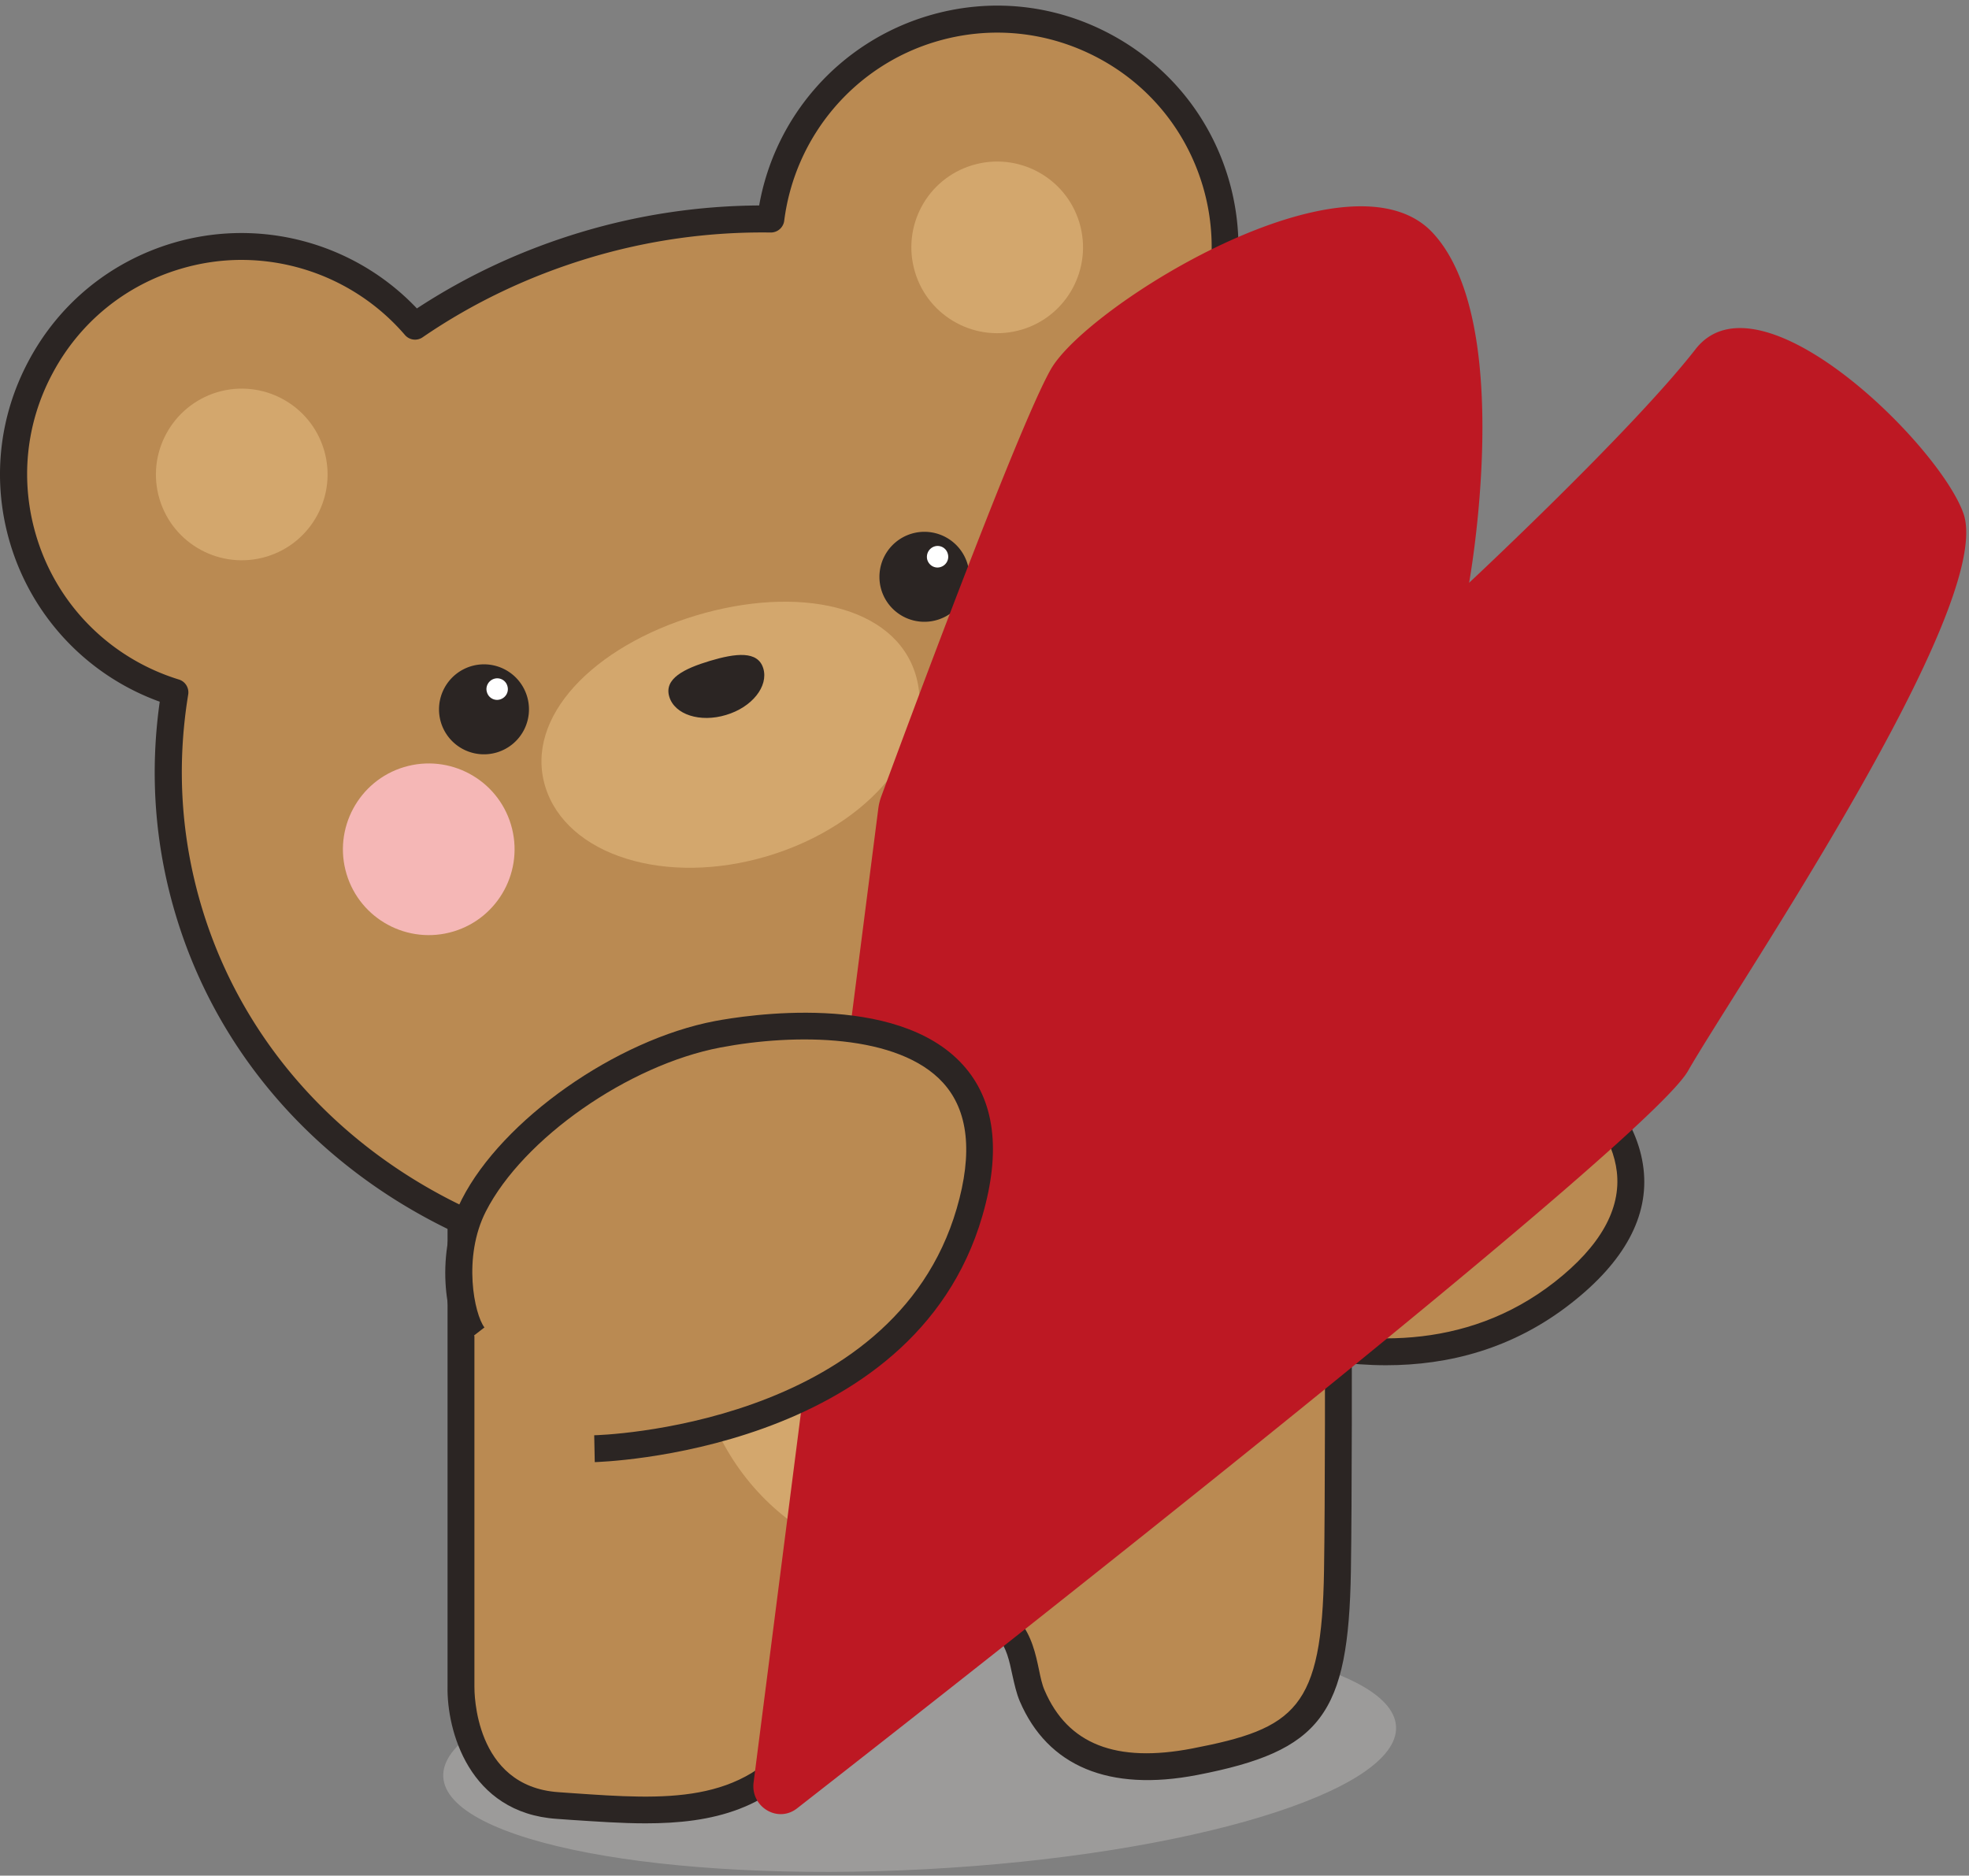<svg width="211" height="201" fill="none" xmlns="http://www.w3.org/2000/svg"><rect width="100%" height="100%" fill="#808080" stroke="none"/><path d="M2.51 57.888C6.406 70.804 20.013 78.136 32.95 74.24 45.865 70.363 53.196 56.737 49.3 43.8c-3.896-12.915-17.503-20.246-30.438-16.35C5.946 31.346-1.386 44.972 2.51 57.888zm80.933-24.354c3.896 12.916 17.503 20.247 30.439 16.351 12.916-3.877 20.247-17.503 16.351-30.438C126.337 6.53 112.73-.801 99.795 3.095 86.898 6.991 79.567 20.618 83.443 33.534z" fill="#BA8A52"/><path d="M20.227 97.673c8.925 29.69 42.395 45.888 74.753 36.158 32.358-9.731 51.358-41.704 42.414-71.394-8.943-29.69-42.395-45.888-74.752-36.158-32.358 9.73-51.339 41.704-42.415 71.394z" fill="#BA8A52"/><path d="M98.051 29.158c1.459 4.855 6.583 7.619 11.458 6.16 4.855-1.458 7.619-6.582 6.161-11.457-1.459-4.856-6.583-7.62-11.458-6.16-4.875 1.458-7.62 6.582-6.16 11.457zM17.097 53.493c1.458 4.855 6.583 7.619 11.457 6.16 4.856-1.458 7.62-6.582 6.161-11.457-1.459-4.856-6.583-7.62-11.458-6.16-4.855 1.477-7.619 6.601-6.16 11.457z" fill="#D3A76D"/><path d="M94.443 63.204a4.817 4.817 0 006.007 3.224 4.818 4.818 0 003.225-6.007 4.818 4.818 0 00-6.007-3.224 4.832 4.832 0 00-3.225 6.007z" fill="#2B2523"/><path d="M99.373 59.998c.192.614.825.96 1.42.768.614-.192.959-.825.768-1.44a1.126 1.126 0 00-1.421-.767c-.595.192-.94.825-.767 1.44z" fill="#fff"/><path d="M47.248 77.406a4.817 4.817 0 006.007 3.224 4.817 4.817 0 003.224-6.007 4.817 4.817 0 00-6.007-3.224 4.832 4.832 0 00-3.224 6.007z" fill="#2B2523"/><path d="M52.182 74.182c.173.614.825.96 1.42.768.614-.192.96-.826.768-1.44a1.126 1.126 0 00-1.42-.767c-.614.191-.96.844-.768 1.439z" fill="#fff"/><path d="M37.136 93.662c1.458 4.855 6.582 7.619 11.457 6.16 4.856-1.458 7.62-6.582 6.16-11.457-1.458-4.856-6.582-7.62-11.457-6.16-4.855 1.458-7.619 6.601-6.16 11.457zm66.344-19.96c1.458 4.855 6.583 7.619 11.457 6.16 4.856-1.458 7.619-6.582 6.161-11.457-1.459-4.856-6.583-7.62-11.458-6.16-4.855 1.477-7.619 6.601-6.16 11.457z" fill="#F5B7B6"/><path d="M98.127 72.32c2.227 7.428-4.855 16.102-15.814 19.403-10.958 3.301-21.648-.038-23.894-7.465-2.226-7.408 5.182-14.99 16.14-18.29 10.978-3.301 21.342-1.075 23.568 6.352z" fill="#D3A76D"/><path d="M71.72 74.661c.575 1.92 3.3 2.802 6.083 1.958 2.783-.825 4.568-3.07 3.992-4.99-.576-1.92-2.955-1.631-5.719-.806-2.802.844-4.932 1.92-4.356 3.838z" fill="#2B2523"/><path d="M75.979 138.09c-26.159 0-49.784-15.545-57.135-39.996-2.245-7.446-2.821-15.142-1.727-22.896A25.91 25.91 0 011.111 58.31C-.885 51.688-.175 44.701 3.107 38.6c3.263-6.084 8.713-10.537 15.334-12.533 9.385-2.821 19.538-.077 26.235 6.986 5.413-3.55 11.305-6.276 17.542-8.157a67.586 67.586 0 0119.135-2.878 25.907 25.907 0 0118.04-20.305C106.014-.283 113 .427 119.084 3.708c6.084 3.282 10.536 8.714 12.532 15.335a25.862 25.862 0 01-4.03 22.915c5.182 5.873 8.962 12.61 11.189 20.056 9.154 30.419-10.326 63.237-43.374 73.178-6.487 1.958-13.031 2.898-19.422 2.898zM25.888 27.852c-2.207 0-4.434.326-6.602.979-5.892 1.765-10.729 5.719-13.627 11.131-2.917 5.412-3.531 11.63-1.765 17.503C6.1 64.815 11.82 70.554 19.17 72.82c.69.21 1.113.902.998 1.612-1.267 7.734-.768 15.41 1.458 22.819 8.694 28.884 41.416 44.66 72.968 35.179 31.551-9.481 50.148-40.706 41.455-69.59-2.227-7.408-6.065-14.087-11.381-19.845-.48-.537-.519-1.343-.058-1.9a22.995 22.995 0 004.261-21.226c-1.766-5.873-5.72-10.728-11.132-13.626-5.412-2.898-11.63-3.531-17.503-1.766-8.694 2.61-15.046 10.134-16.198 19.173a1.445 1.445 0 01-1.42 1.267h-.02a64.328 64.328 0 00-19.517 2.744c-6.353 1.92-12.36 4.76-17.791 8.483a1.424 1.424 0 01-1.9-.25 23.14 23.14 0 00-17.503-8.041z" fill="#2B2523"/><path d="M120.082 135.672s27.137 18.75 47.442 2.84c18.021-14.125-2.034-27.156-10.805-31.225-9.289-4.318-23.644-4.606-31.916-.326-5.316 2.763-8.214 8.866-8.137 11.361" fill="#BA8A52"/><path d="M148.542 146.305c-15.392 0-29.095-9.308-29.306-9.443l1.631-2.38c.269.192 26.504 17.945 45.734 2.898 4.894-3.838 7.121-7.811 6.66-11.803-.806-7.024-9.769-13.53-17.196-16.985-9.116-4.222-22.857-4.394-30.649-.345-4.933 2.553-7.428 8.253-7.351 10.018l-2.879.096c-.115-3.224 3.301-9.769 8.905-12.686 8.483-4.395 23.376-4.26 33.183.307 2.937 1.363 17.619 8.675 18.847 19.269.595 5.067-2.015 9.922-7.754 14.413-6.256 4.913-13.185 6.641-19.825 6.641z" fill="#2B2523"/><path d="M149.601 185.015c.365 6.948-22.185 13.799-50.378 15.296-28.193 1.497-51.339-2.936-51.722-9.884-.365-6.947 22.185-13.799 50.378-15.296 28.193-1.497 51.339 2.918 51.722 9.884z" fill="#9C9B9A"/><path d="M49.38 129.147v51.627s-.231 12.014 10.363 12.705c10.594.71 20.247 1.881 26.6-7.063 6.352-8.943 6.602-14.125 15.296-14.125 8.713 0 7.542 6.122 8.943 9.423 1.421 3.301 5.182 9.423 17.427 7.063 12.244-2.361 15.065-5.412 15.295-20.478.231-15.066 0-60.032 0-60.032" fill="#BA8A52"/><path d="M69.167 195.398c-2.553 0-5.201-.192-7.888-.365l-1.612-.115c-9.462-.633-11.803-9.557-11.707-14.183v-51.588h2.879v51.627c0 .46-.058 10.67 9.02 11.285l1.631.115c9.73.671 18.137 1.247 23.702-6.564 1.555-2.188 2.725-4.145 3.781-5.873 3.224-5.335 5.355-8.866 12.705-8.866 7.945 0 8.982 4.836 9.654 8.041.172.845.345 1.651.614 2.246 2.475 5.757 7.638 7.791 15.814 6.218 11.074-2.131 13.895-4.28 14.125-19.096.23-14.874 0-59.553 0-59.994l2.879-.019c0 .441.23 45.158 0 60.07-.25 15.431-3.167 19.307-16.467 21.879-9.442 1.823-16.025-.921-19.019-7.907-.365-.864-.576-1.842-.787-2.783-.653-3.09-1.228-5.757-6.832-5.757-5.739 0-7.14 2.341-10.23 7.465-1.074 1.766-2.283 3.781-3.895 6.046-4.78 6.698-11.247 8.118-18.367 8.118z" fill="#2B2523"/><path d="M123.825 142.063c0 14.221-11.074 25.756-24.739 25.756-13.665 0-24.738-11.535-24.738-25.756s11.073-25.755 24.738-25.755c13.665-.02 24.739 11.515 24.739 25.755z" fill="#D3A76D"/><path d="M157.43 62.456s5.067-27.867-3.896-37.502c-8.962-9.653-37.021 7.792-40.917 14.606-3.608 6.314-16.332 40.782-18.194 45.83a5.98 5.98 0 00-.307 1.286L80.758 191.003c-.345 2.629 2.591 4.414 4.664 2.783 20.574-16.064 91.123-71.452 95.461-79.013 5.066-8.867 33.029-49.86 29.517-59.764-2.649-7.427-21.898-26.35-28.711-17.58-6.833 8.771-24.259 25.026-24.259 25.026z" fill="#BD1823"/><path d="M63.714 155.249s32.972-.557 40.207-25.334c6.429-21.974-17.465-20.88-26.984-19.076-10.056 1.9-21.898 10.018-26.12 18.328-2.725 5.335-1.516 11.995 0 13.972" fill="#BA8A52"/><path d="M63.735 156.688l-.058-2.879c.326 0 32.012-.845 38.845-24.297 1.746-5.969 1.247-10.498-1.459-13.473-4.76-5.239-15.833-5.316-23.875-3.781-9.864 1.881-21.13 9.75-25.122 17.561-2.514 4.932-1.228 11.035-.154 12.436l-2.283 1.766c-1.977-2.553-3.014-9.865-.135-15.507 4.338-8.502 16.505-17.081 27.138-19.096 3.166-.595 19.384-3.205 26.542 4.683 3.436 3.78 4.127 9.231 2.092 16.217-7.408 25.487-41.186 26.35-41.531 26.37z" fill="#2B2523"/></svg>